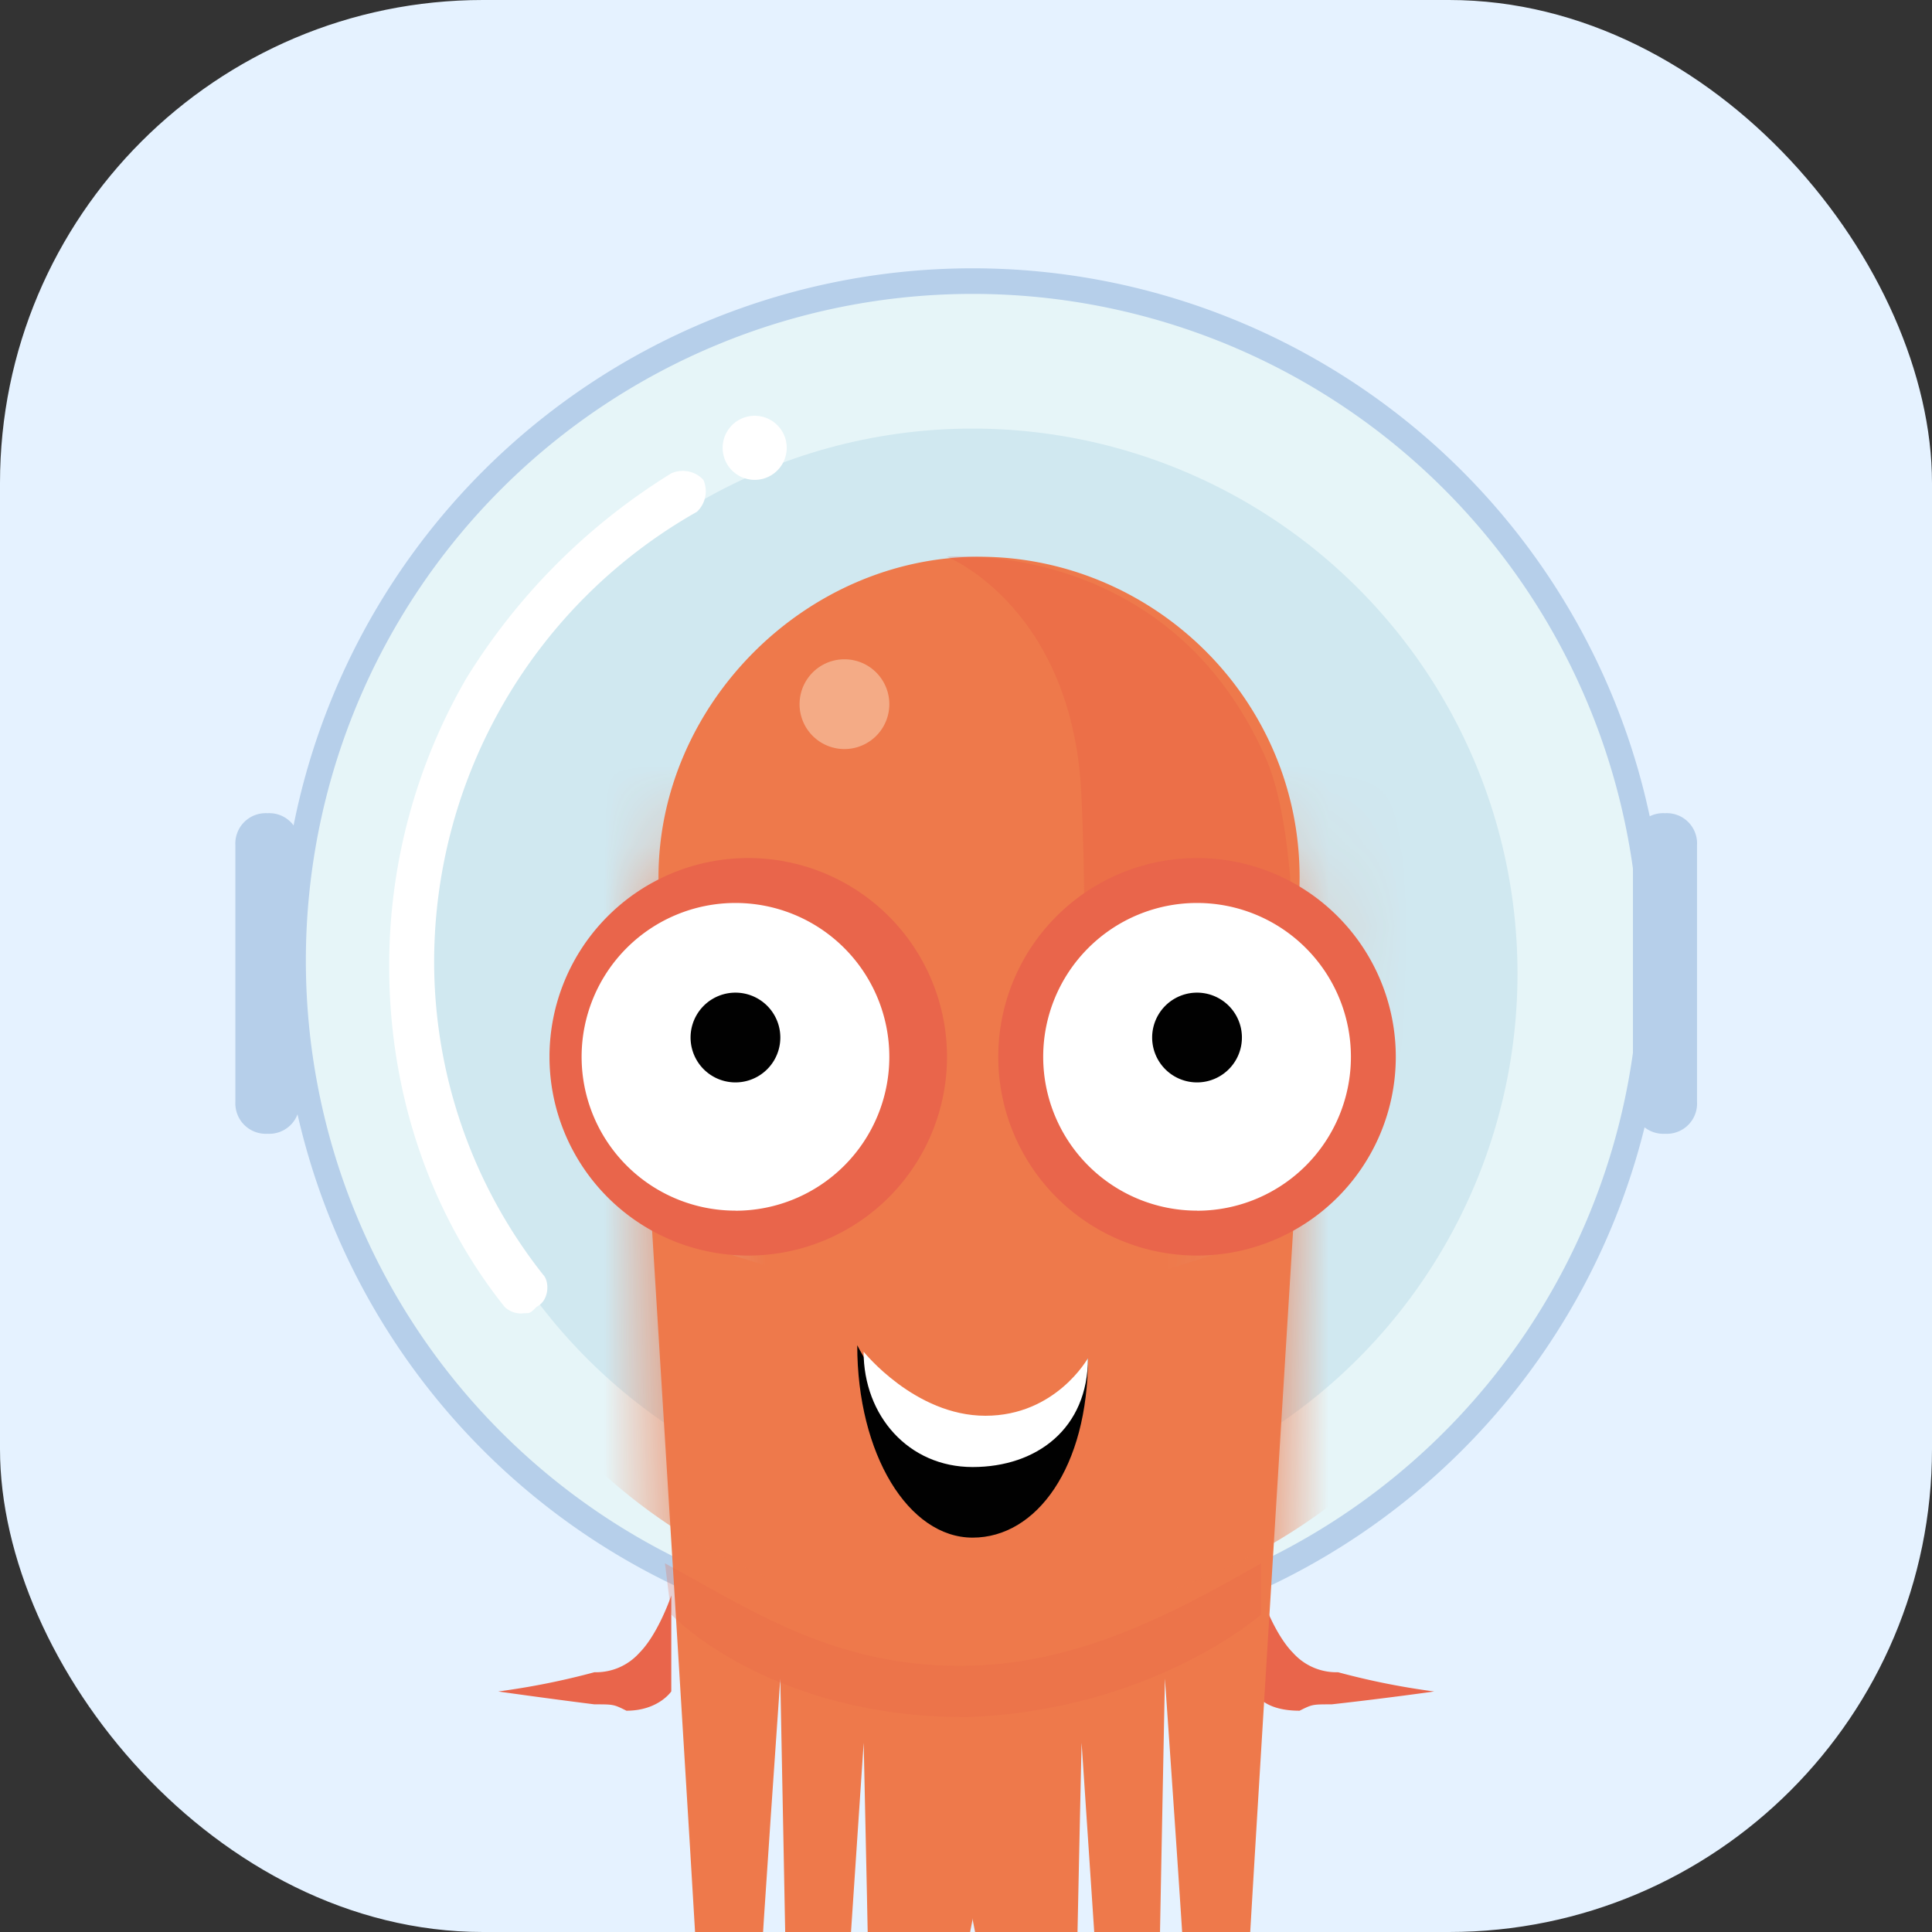 <svg xmlns="http://www.w3.org/2000/svg" width="24" height="24" fill="none" viewBox="0 0 24 24">
  <rect x="0" y="0" width="24" height="24" fill="#333333" stroke="none"/>
  <g clip-path="url(#a)">
    <rect width="24" height="24" fill="#E5F2FF" rx="6"/>
    <path fill="#E9654B" d="M8.34 19.817s-.16.478-.399.717a.722.722 0 0 1-.557.239 9.215 9.215 0 0 1-1.195.239s.558.08 1.195.16c.239 0 .239 0 .398.079.398 0 .557-.24.557-.24v-1.194Zm7.326 0s.16.478.398.717a.722.722 0 0 0 .558.239c.392.106.791.186 1.194.239 0 0-.557.08-1.274.16-.24 0-.24 0-.398.079-.478 0-.558-.24-.558-.24l.08-1.194Z"/>
    <path fill="#B6CFEA" d="M12.082 20.534a8.6 8.6 0 1 0 0-17.201 8.6 8.6 0 0 0 0 17.201Z"/>
    <path fill="#E6F5F8" d="M12.082 20.216a8.282 8.282 0 1 0 0-16.565 8.282 8.282 0 0 0 0 16.565Z"/>
    <path fill="#D0E8F0" d="M12.082 18.862a6.769 6.769 0 1 0 0-13.538 6.769 6.769 0 0 0 0 13.538Z"/>
    <path fill="#EE794B" d="M8.1 15.278s.558 9 .558 9.158c0 .08.08.24-.319.399-.398.159-1.672.477-1.672.477h1.911c.876 0 .876-.716.876-.876 0-.159.239-3.583.239-3.583s.08 4.061.08 4.22c0 .16-.08.399-.637.558l-1.593.319h1.831c1.115 0 1.115-.717 1.115-.717l.24-3.584s.079 3.584.079 3.982c0 .319-.239.557-1.115.717-.557.159-1.274.318-1.274.318h2.07c1.036-.08 1.195-.796 1.195-.796l1.752-8.92L8.1 15.279Z"/>
    <path fill="#EE794B" d="M16.064 15.278s-.557 9-.557 9.158c0 .08-.08.24.318.399.398.159 1.672.477 1.672.477h-1.91c-.877 0-.877-.716-.877-.876 0-.159-.239-3.583-.239-3.583s-.08 4.061-.08 4.22c0 .16.08.399.638.558l1.593.319H14.79c-1.115 0-1.115-.717-1.115-.717l-.239-3.584s-.08 3.584-.08 3.982c0 .319.24.557 1.115.717a26.75 26.75 0 0 0 1.274.318h-2.07c-1.035-.08-1.195-.796-1.195-.796l-1.752-8.92 5.336-1.672Zm.08-4.38c0 2.23-1.832 3.982-3.982 3.982-2.15 0-3.982-1.832-3.982-3.982 0-2.15 1.832-3.982 3.982-3.982 2.15 0 3.982 1.752 3.982 3.982Z"/>
    <mask id="b" width="9" height="12" x="8" y="10" maskUnits="userSpaceOnUse" style="mask-type:luminance">
      <path fill="#fff" d="m16.144 10.738-.478 10.91H8.499L8.1 10.738"/>
    </mask>
    <g mask="url(#b)">
      <path fill="#EE794B" d="M12.162 20.135a7.088 7.088 0 1 0 0-14.175 7.088 7.088 0 0 0 0 14.175Z"/>
    </g>
    <path fill="#E34E3B" d="M15.905 15.278s.478-4.22-.16-5.813c-1.194-2.788-3.981-2.549-3.981-2.549s1.592.637 1.672 3.026c.08 1.673 0 4.142 0 4.142l2.469 1.194Z" opacity=".22"/>
    <path fill="#FBDFC3" d="M10.49 9.305a.557.557 0 1 0 0-1.115.557.557 0 0 0 0 1.115Z" opacity=".5"/>
    <path fill="#010101" d="M13.515 16.871c0 1.354-.637 2.23-1.433 2.23s-1.433-1.035-1.433-2.39c0 0 .637 1.275 1.513 1.275.876 0 1.353-1.115 1.353-1.115Z"/>
    <path fill="#fff" d="M13.515 16.87c0 .877-.637 1.354-1.433 1.354s-1.354-.637-1.354-1.433c0 0 .637.796 1.513.796.876 0 1.274-.716 1.274-.716Z"/>
    <path fill="#E9654B" d="M14.87 15.597a2.469 2.469 0 1 0 0-4.938 2.469 2.469 0 0 0 0 4.938Zm-5.575 0a2.469 2.469 0 1 0 0-4.938 2.469 2.469 0 0 0 0 4.938Z"/>
    <path fill="#fff" d="M14.87 15.04a1.911 1.911 0 1 0 0-3.823 1.911 1.911 0 0 0 0 3.822Zm-5.734 0a1.911 1.911 0 1 0 0-3.823 1.911 1.911 0 0 0 0 3.822Z"/>
    <path fill="#010101" d="M9.136 13.446a.557.557 0 1 0 0-1.115.557.557 0 0 0 0 1.115Zm5.734 0a.557.557 0 1 0 0-1.115.557.557 0 0 0 0 1.115Z"/>
    <path fill="#B6CFEA" d="M3.322 14.084a.378.378 0 0 1-.398-.398V10.5a.377.377 0 0 1 .398-.398.376.376 0 0 1 .398.398v3.186a.376.376 0 0 1-.398.398Zm17.361 0a.378.378 0 0 1-.398-.398V10.5a.376.376 0 0 1 .398-.398.376.376 0 0 1 .398.398v3.186a.376.376 0 0 1-.398.398Z"/>
    <path fill="#fff" d="M9.375 5.961a.398.398 0 1 0 0-.796.398.398 0 0 0 0 .796ZM6.508 16.314a.293.293 0 0 1-.24-.08c-.955-1.195-1.433-2.708-1.433-4.22a7.106 7.106 0 0 1 .956-3.584 7.794 7.794 0 0 1 2.548-2.55.35.35 0 0 1 .398.08.35.35 0 0 1-.08.398 6.428 6.428 0 0 0-3.264 5.575 6.276 6.276 0 0 0 1.354 3.902c.08.08.08.318-.08.398-.08.08-.08.08-.16.08Z"/>
    <path fill="#E9654B" d="M15.666 20.057v-.637c-1.115.637-2.31 1.274-3.743 1.274-1.593 0-2.628-.717-3.663-1.274l.08.637s1.194 1.274 3.663 1.274c2.31-.08 3.663-1.274 3.663-1.274Z" opacity=".25"/>
  </g>
  <defs>
    <clipPath id="a">
      <rect width="24" height="24" fill="#fff" rx="6"/>
    </clipPath>
  </defs>
</svg>
